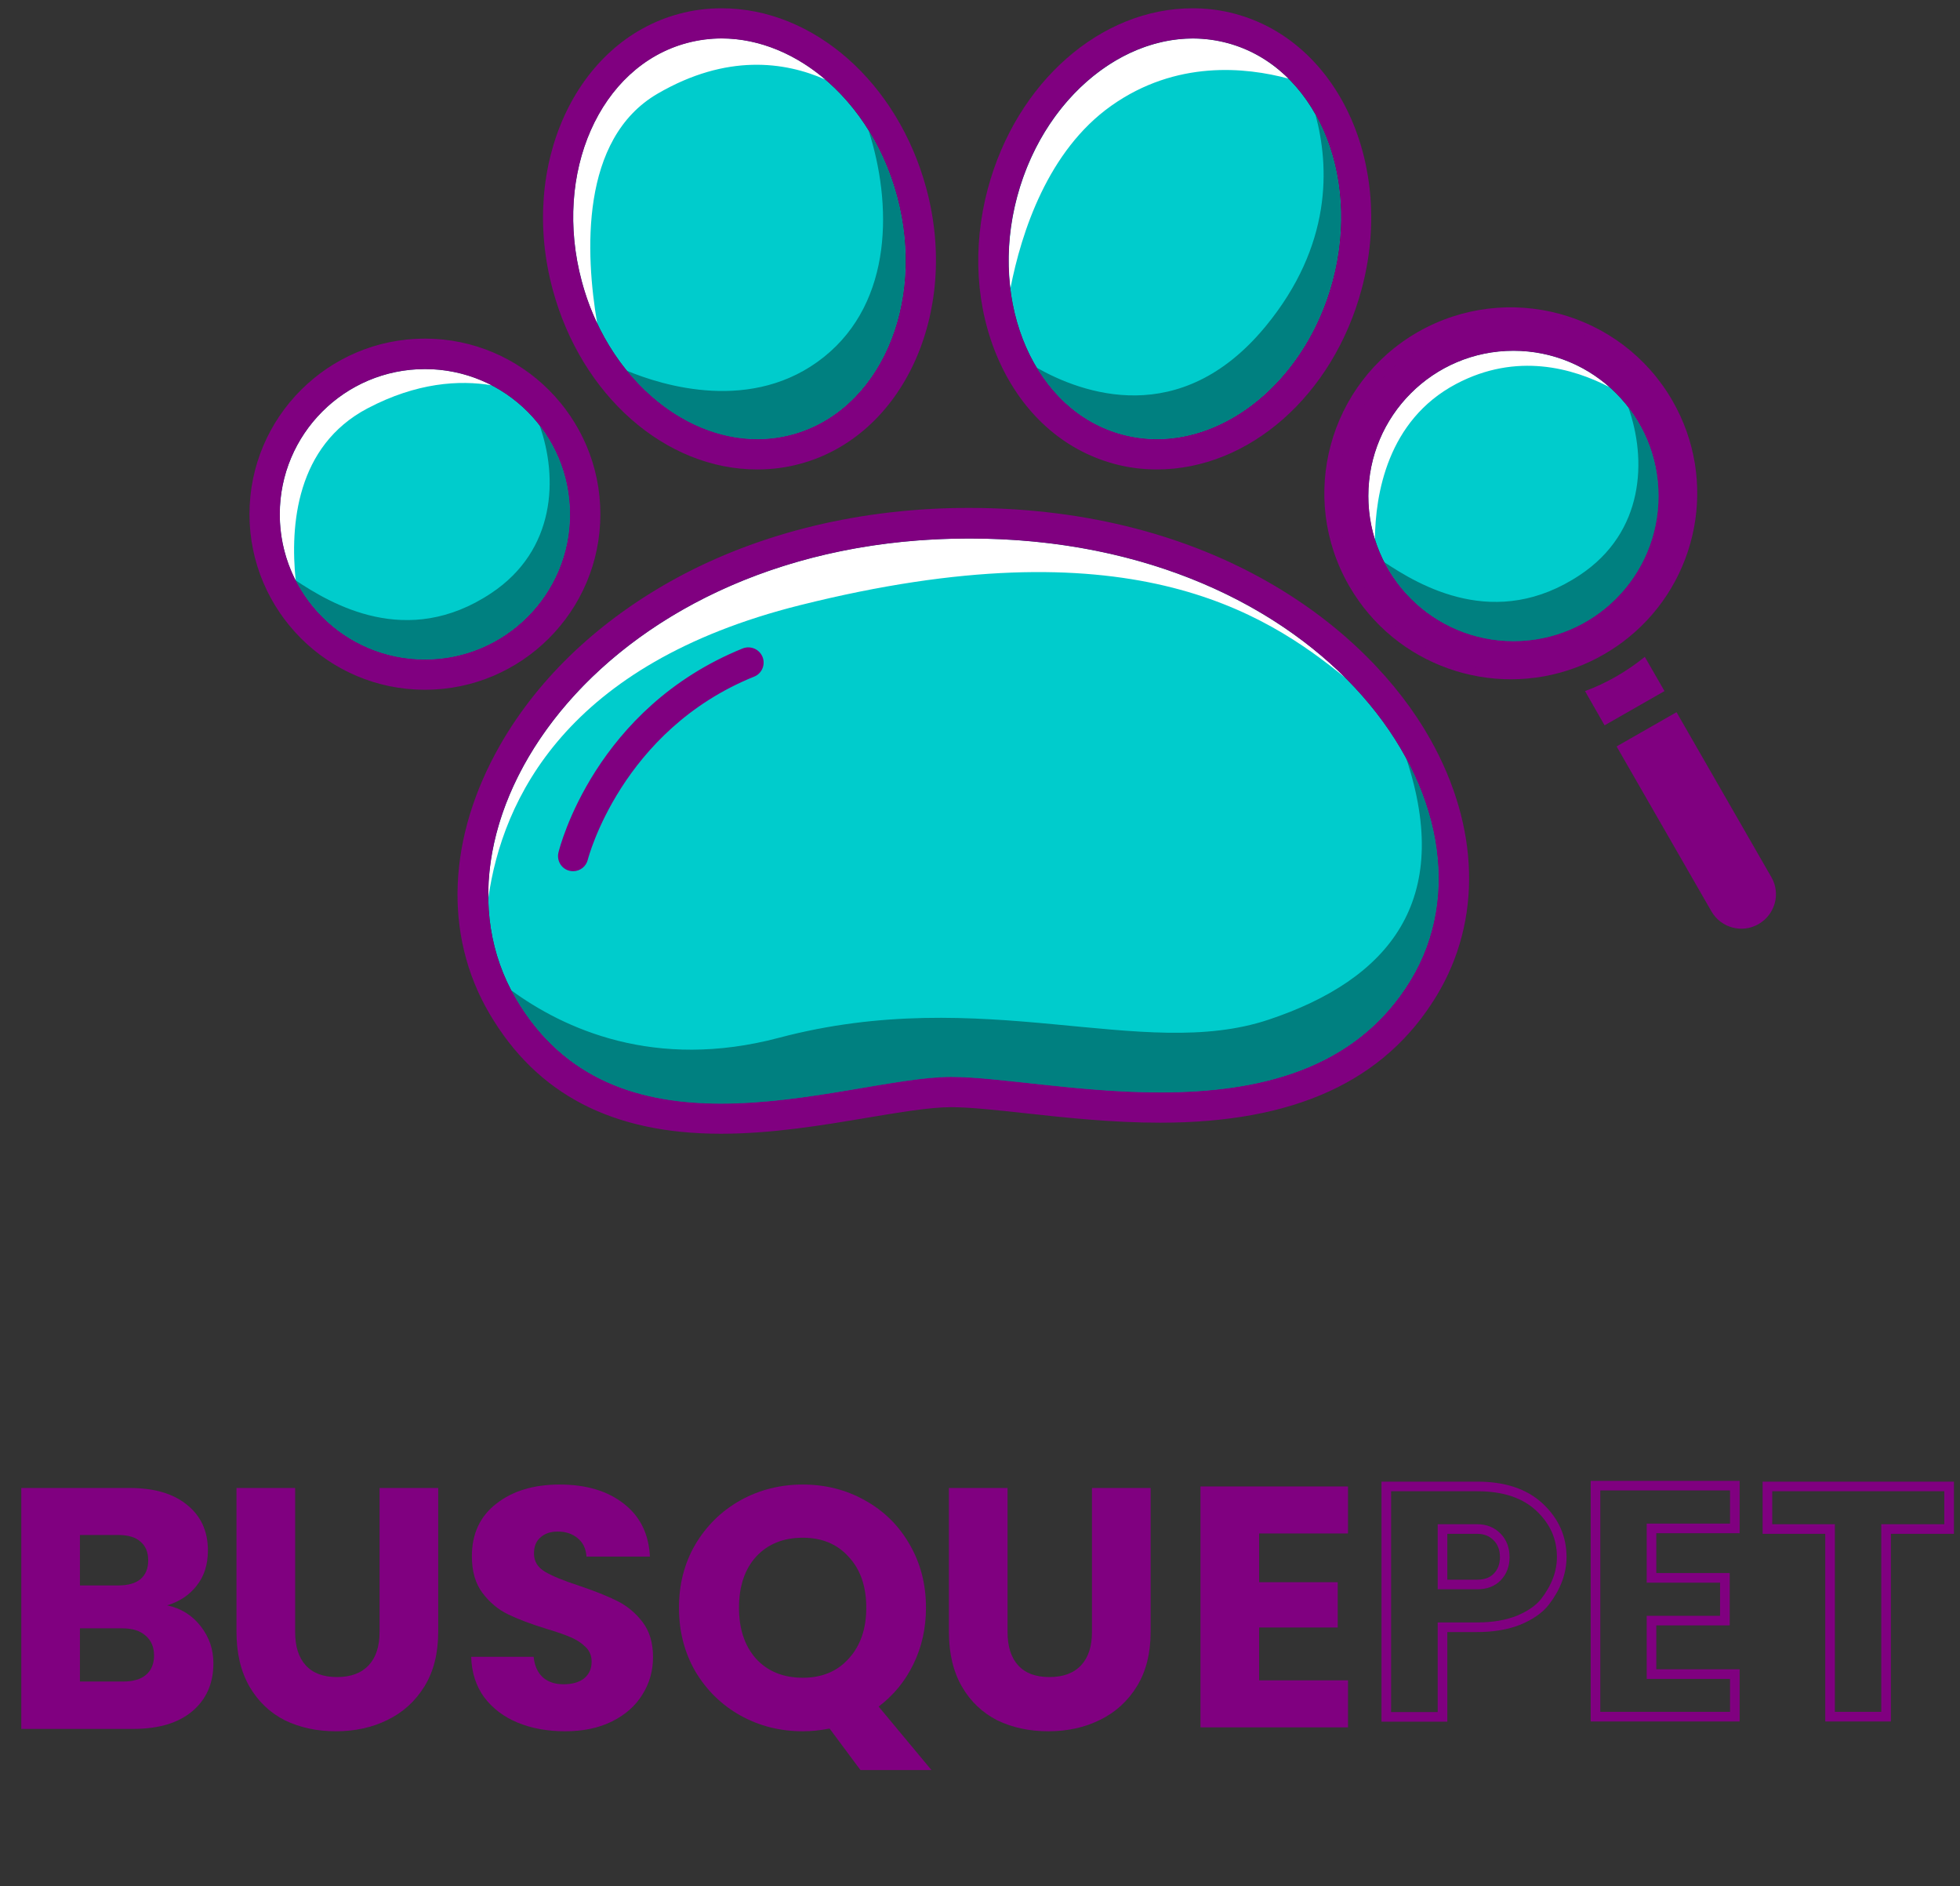 <svg width="185" height="178" viewBox="0 0 185 178" fill="none" xmlns="http://www.w3.org/2000/svg">
<rect x="0" y="0" width="185" height="178" fill="#333333" stroke="none"/>
<path d="M15.771 151.486C17.087 151.766 18.145 152.425 18.944 153.461C19.743 154.476 20.142 155.642 20.142 156.958C20.142 158.858 19.473 160.369 18.134 161.492C16.817 162.593 14.972 163.144 12.597 163.144H2.008V140.411H12.241C14.551 140.411 16.353 140.94 17.649 141.998C18.966 143.055 19.624 144.491 19.624 146.304C19.624 147.643 19.268 148.755 18.555 149.64C17.864 150.525 16.936 151.14 15.771 151.486ZM7.545 149.608H11.172C12.079 149.608 12.77 149.413 13.245 149.025C13.741 148.614 13.989 148.021 13.989 147.244C13.989 146.466 13.741 145.873 13.245 145.463C12.77 145.052 12.079 144.847 11.172 144.847H7.545V149.608ZM11.625 158.675C12.554 158.675 13.266 158.47 13.763 158.059C14.281 157.628 14.54 157.012 14.54 156.214C14.54 155.415 14.27 154.789 13.73 154.335C13.212 153.882 12.489 153.655 11.561 153.655H7.545V158.675H11.625Z" fill="#800080"/>
<path d="M27.858 140.411V154.012C27.858 155.372 28.193 156.419 28.862 157.153C29.532 157.887 30.514 158.254 31.809 158.254C33.104 158.254 34.097 157.887 34.788 157.153C35.479 156.419 35.825 155.372 35.825 154.012V140.411H41.362V153.979C41.362 156.009 40.93 157.725 40.067 159.128C39.203 160.531 38.037 161.589 36.569 162.302C35.123 163.014 33.504 163.37 31.712 163.37C29.92 163.37 28.312 163.025 26.887 162.334C25.484 161.622 24.372 160.564 23.552 159.16C22.731 157.736 22.321 156.009 22.321 153.979V140.411H27.858Z" fill="#800080"/>
<path d="M53.347 163.37C51.685 163.37 50.196 163.1 48.879 162.561C47.562 162.021 46.504 161.222 45.705 160.164C44.928 159.106 44.518 157.833 44.474 156.343H50.368C50.455 157.185 50.746 157.833 51.242 158.286C51.739 158.718 52.387 158.934 53.185 158.934C54.006 158.934 54.654 158.75 55.129 158.383C55.603 157.995 55.841 157.466 55.841 156.797C55.841 156.235 55.647 155.771 55.258 155.404C54.891 155.037 54.427 154.735 53.865 154.497C53.326 154.26 52.549 153.99 51.534 153.688C50.066 153.234 48.868 152.781 47.94 152.328C47.011 151.874 46.212 151.205 45.543 150.32C44.874 149.435 44.539 148.28 44.539 146.855C44.539 144.739 45.306 143.088 46.838 141.9C48.371 140.691 50.368 140.087 52.829 140.087C55.334 140.087 57.352 140.691 58.885 141.9C60.418 143.088 61.238 144.75 61.346 146.887H55.355C55.312 146.153 55.042 145.581 54.546 145.171C54.049 144.739 53.412 144.523 52.635 144.523C51.966 144.523 51.426 144.707 51.016 145.074C50.606 145.419 50.401 145.927 50.401 146.596C50.401 147.33 50.746 147.902 51.437 148.312C52.128 148.722 53.207 149.165 54.675 149.64C56.143 150.136 57.331 150.611 58.237 151.065C59.166 151.518 59.964 152.177 60.633 153.04C61.303 153.904 61.637 155.015 61.637 156.376C61.637 157.671 61.303 158.847 60.633 159.905C59.986 160.963 59.036 161.805 57.784 162.431C56.532 163.057 55.053 163.37 53.347 163.37Z" fill="#800080"/>
<path d="M81.216 167.029L78.302 163.111C77.438 163.284 76.596 163.37 75.776 163.37C73.638 163.37 71.674 162.874 69.882 161.881C68.112 160.888 66.698 159.506 65.64 157.736C64.604 155.944 64.085 153.936 64.085 151.712C64.085 149.489 64.604 147.492 65.64 145.722C66.698 143.951 68.112 142.57 69.882 141.577C71.674 140.583 73.638 140.087 75.776 140.087C77.913 140.087 79.867 140.583 81.637 141.577C83.429 142.57 84.832 143.951 85.847 145.722C86.883 147.492 87.401 149.489 87.401 151.712C87.401 153.655 87.002 155.436 86.203 157.056C85.426 158.653 84.336 159.981 82.932 161.039L87.919 167.029H81.216ZM69.752 151.712C69.752 153.72 70.292 155.328 71.372 156.537C72.473 157.725 73.941 158.319 75.776 158.319C77.589 158.319 79.036 157.714 80.115 156.505C81.216 155.296 81.766 153.699 81.766 151.712C81.766 149.705 81.216 148.107 80.115 146.92C79.036 145.711 77.589 145.106 75.776 145.106C73.941 145.106 72.473 145.7 71.372 146.887C70.292 148.075 69.752 149.683 69.752 151.712Z" fill="#800080"/>
<path d="M95.101 140.411V154.012C95.101 155.372 95.436 156.419 96.105 157.153C96.774 157.887 97.756 158.254 99.052 158.254C100.347 158.254 101.34 157.887 102.031 157.153C102.722 156.419 103.067 155.372 103.067 154.012V140.411H108.605V153.979C108.605 156.009 108.173 157.725 107.309 159.128C106.446 160.531 105.28 161.589 103.812 162.302C102.366 163.014 100.746 163.37 98.954 163.37C97.163 163.37 95.554 163.025 94.129 162.334C92.726 161.622 91.614 160.564 90.794 159.16C89.974 157.736 89.564 156.009 89.564 153.979V140.411H95.101Z" fill="#800080"/>
<path d="M118.847 144.704V149.302H126.263V153.577H118.847V158.564H127.234V163H113.31V140.267H127.234V144.704H118.847Z" fill="#800080"/>
<path d="M166.823 144.284V140.267H183.972V144.284H178.022V161.992H172.735V144.284H166.823V144.284ZM163.747 140.193V144.228H155.881V148.891H162.807V152.926H155.881V157.975H163.747V161.992H150.595V140.193H163.747ZM136.154 149.517H139.432C140.243 149.517 140.869 149.278 141.33 148.798C141.79 148.319 142.03 147.711 142.03 146.937C142.03 146.163 141.79 145.518 141.311 145.039C140.832 144.542 140.206 144.284 139.432 144.284H136.154V149.517V149.517ZM147.408 146.919C147.408 148.393 146.874 149.793 145.824 151.157C145.271 151.857 144.443 152.429 143.337 152.889C142.232 153.332 140.924 153.553 139.432 153.553H136.154V162.011H130.849V140.267H139.432C141.956 140.267 143.908 140.912 145.308 142.22C146.708 143.528 147.408 145.095 147.408 146.919Z" stroke="#800080" stroke-width="0.907"/>
<path d="M139.126 40.507C137.504 41.43 136.344 42.934 135.856 44.728C135.368 46.522 135.605 48.395 136.541 50.018C136.858 50.572 136.673 51.271 136.119 51.587C135.935 51.693 135.737 51.746 135.553 51.746C135.157 51.746 134.762 51.535 134.551 51.165C133.311 49.015 132.995 46.522 133.641 44.134C134.287 41.747 135.829 39.755 137.979 38.528C138.532 38.212 139.231 38.396 139.547 38.95C139.877 39.491 139.679 40.19 139.126 40.507ZM142.593 33.845C140.378 33.845 138.189 34.426 136.265 35.534C133.311 37.222 131.189 39.953 130.305 43.237C129.422 46.509 129.857 49.938 131.558 52.88C133.825 56.824 138.071 59.265 142.633 59.265C144.848 59.265 147.036 58.684 148.961 57.576C155.052 54.094 157.175 46.311 153.668 40.23C151.387 36.286 147.155 33.845 142.593 33.845Z" fill="#800080"/>
<path d="M150.095 59.568C147.814 60.874 145.23 61.559 142.619 61.559C137.24 61.559 132.23 58.671 129.553 54.014C127.549 50.532 127.035 46.495 128.077 42.617C129.131 38.752 131.623 35.52 135.117 33.528C137.398 32.222 139.982 31.536 142.593 31.536C147.972 31.536 152.982 34.425 155.659 39.082C159.785 46.258 157.293 55.452 150.095 59.568ZM157.86 37.815C153.022 29.413 142.276 26.511 133.838 31.325C125.413 36.153 122.5 46.878 127.338 55.281C131.689 62.839 140.813 65.952 148.737 62.997C149.62 62.668 150.503 62.259 151.347 61.771C152.204 61.282 152.995 60.742 153.734 60.135C160.299 54.806 162.211 45.374 157.86 37.815Z" fill="#800080"/>
<path d="M151.453 68.446L157.109 65.214L155.25 61.982C154.42 62.655 153.523 63.275 152.561 63.829C151.598 64.383 150.609 64.844 149.607 65.214L151.453 68.446Z" fill="#800080"/>
<path d="M167.195 82.771L158.243 67.205L152.587 70.437L161.539 86.002C162.436 87.559 164.427 88.1 165.982 87.203C166.76 86.754 167.288 86.042 167.512 85.237C167.736 84.433 167.644 83.536 167.195 82.771Z" fill="#800080"/>
<path d="M53.806 48.534C53.806 40.962 47.675 34.828 40.107 34.828C32.539 34.828 26.408 40.962 26.408 48.534C26.408 56.106 32.539 62.239 40.107 62.239C47.675 62.239 53.806 56.092 53.806 48.534ZM142.853 33.1C135.286 33.1 129.155 39.234 129.155 46.806C129.155 54.378 135.286 60.511 142.853 60.511C150.421 60.511 156.552 54.378 156.552 46.806C156.552 39.234 150.421 33.1 142.853 33.1ZM105.924 41.015C114.138 43.218 123.024 36.741 125.766 26.544C128.509 16.347 124.066 6.269 115.852 4.066C107.638 1.864 98.751 8.34 96.009 18.537C93.267 28.747 97.71 38.812 105.924 41.015ZM74.756 41.015C82.97 38.812 87.413 28.747 84.671 18.537C81.928 8.327 73.042 1.85 64.828 4.066C56.614 6.269 52.171 16.334 54.913 26.544C57.656 36.754 66.542 43.231 74.756 41.015ZM133.15 92.5C123.446 108.488 99.477 101.642 89.773 101.642C80.069 101.642 58.381 110.783 48.677 94.215C38.973 77.647 57.234 50.816 91.487 50.816C125.16 50.816 142.853 76.512 133.15 92.5Z" fill="#00CCCC"/>
<path d="M105.924 41.015C114.138 43.218 123.024 36.742 125.766 26.545C127.309 20.793 126.571 15.082 124.158 10.794C125.49 15.688 125.766 23.155 119.438 30.819C111.395 40.554 102.1 37.111 97.829 34.684C99.714 37.797 102.483 40.092 105.924 41.015ZM74.756 41.015C82.97 38.812 87.413 28.748 84.671 18.538C84.064 16.256 83.128 14.158 81.981 12.298C84.196 19.171 84.328 28.431 77.775 33.681C71.051 39.063 62.494 36.372 59.145 34.974C63.219 39.986 69.152 42.532 74.756 41.015ZM53.806 48.534C53.806 45.368 52.738 42.466 50.931 40.145C52.685 45.065 52.461 51.911 46.383 55.961C38.406 61.29 31.221 56.964 27.898 54.761C30.166 59.193 34.781 62.24 40.107 62.24C47.675 62.24 53.806 56.093 53.806 48.534ZM153.691 38.43C155.445 43.35 155.221 50.197 149.143 54.246C141.166 59.575 133.98 55.249 130.658 53.046C132.926 57.478 137.54 60.525 142.867 60.525C150.435 60.525 156.565 54.391 156.565 46.819C156.552 43.654 155.484 40.738 153.691 38.43ZM132.728 71.553C136.551 78.624 136.921 86.287 133.15 92.501C123.446 108.488 99.477 101.642 89.773 101.642C80.069 101.642 58.381 110.784 48.677 94.215C48.532 93.952 48.387 93.688 48.242 93.437C53.212 97.078 61.795 101.035 73.503 97.935C92.911 92.791 107.756 100.217 119.741 96.221C131.119 92.421 137.197 84.995 132.728 71.553Z" fill="#008080"/>
<path d="M40.107 34.829C32.539 34.829 26.408 40.963 26.408 48.534C26.408 50.79 26.949 52.901 27.911 54.774C27.371 49.59 27.951 42.084 34.688 38.535C39.329 36.095 43.35 35.844 46.422 36.359C44.524 35.383 42.388 34.829 40.107 34.829ZM56.363 30.489C55.256 23.959 54.715 13.103 62.086 8.829C68.585 5.056 74.07 5.808 77.907 7.51C74.11 4.265 69.363 2.84 64.828 4.054C56.614 6.257 52.171 16.322 54.913 26.532C55.282 27.93 55.77 29.249 56.363 30.489ZM142.854 33.101C135.286 33.101 129.155 39.235 129.155 46.806C129.155 48.231 129.379 49.616 129.775 50.909C129.814 46.635 130.961 39.67 137.422 36.24C143.17 33.193 148.51 34.763 151.911 36.53C149.512 34.407 146.334 33.101 142.854 33.101ZM104.895 9.977C111.013 5.65 117.579 6.336 121.613 7.417C120.018 5.835 118.08 4.661 115.865 4.067C107.651 1.864 98.765 8.341 96.022 18.538C95.231 21.492 95.033 24.447 95.376 27.191C96.405 21.915 98.91 14.211 104.895 9.977ZM91.487 50.816C107.176 50.816 119.398 56.396 127.006 63.981C119.253 57.65 106.372 49.379 75.507 57.109C53.423 62.636 47.398 75.471 46.093 84.744C45.882 69.047 63.259 50.816 91.487 50.816Z" fill="white"/>
<path d="M91.487 50.816C57.234 50.816 38.973 77.66 48.677 94.215C53.291 102.09 60.609 104.148 68.071 104.148C76.298 104.148 84.684 101.628 89.773 101.628C94.256 101.628 101.771 103.092 109.523 103.092C118.568 103.092 127.929 101.101 133.15 92.5C142.854 76.512 125.16 50.816 91.487 50.816ZM134.996 69.745C139.676 78.069 139.887 86.894 135.589 93.977C130.697 102.037 122.18 105.942 109.51 105.942C104.948 105.942 100.584 105.467 96.734 105.045C93.952 104.741 91.54 104.478 89.76 104.478C87.756 104.478 84.908 104.966 81.889 105.467C77.67 106.179 72.897 106.984 68.045 106.984C57.814 106.984 50.668 103.277 46.185 95.626C41.847 88.226 42.23 78.992 47.214 70.286C50.879 63.888 56.667 58.44 63.945 54.496C71.908 50.196 81.414 47.927 91.46 47.927C114.52 47.953 129.063 59.206 134.996 69.745ZM53.806 48.534C53.806 40.962 47.675 34.828 40.107 34.828C32.539 34.828 26.408 40.962 26.408 48.534C26.408 56.105 32.539 62.239 40.107 62.239C47.675 62.239 53.806 56.092 53.806 48.534ZM40.107 65.089C30.983 65.089 23.547 57.662 23.547 48.521C23.547 39.379 30.97 31.953 40.107 31.953C49.244 31.953 56.667 39.379 56.667 48.521C56.667 57.662 49.244 65.089 40.107 65.089ZM156.552 46.806C156.552 39.234 150.421 33.1 142.854 33.1C135.286 33.1 129.155 39.234 129.155 46.806C129.155 54.377 135.286 60.511 142.854 60.511C150.421 60.511 156.552 54.391 156.552 46.806ZM159.413 46.806C159.413 55.934 151.99 63.374 142.854 63.374C133.73 63.374 126.294 55.947 126.294 46.806C126.294 37.678 133.717 30.238 142.854 30.238C151.977 30.251 159.413 37.678 159.413 46.806ZM105.924 41.015C107.005 41.305 108.112 41.45 109.207 41.45C116.392 41.45 123.393 35.395 125.78 26.544C128.522 16.334 124.079 6.269 115.865 4.066C114.784 3.776 113.676 3.631 112.582 3.631C105.397 3.631 98.396 9.686 96.009 18.537C93.267 28.747 97.71 38.812 105.924 41.015ZM94.242 33.931C92.107 29.09 91.751 23.365 93.24 17.798C95.93 7.773 103.88 0.782 112.569 0.782C113.927 0.782 115.285 0.953 116.59 1.309C126.32 3.921 131.673 15.582 128.522 27.283C125.832 37.308 117.882 44.299 109.194 44.299C107.836 44.299 106.478 44.128 105.172 43.772C100.36 42.479 96.471 38.983 94.242 33.931ZM54.913 26.544C57.286 35.395 64.3 41.45 71.486 41.45C72.58 41.45 73.675 41.305 74.769 41.015C82.983 38.799 87.426 28.747 84.684 18.537C82.311 9.686 75.296 3.631 68.111 3.631C67.016 3.631 65.922 3.776 64.828 4.066C56.614 6.269 52.171 16.334 54.913 26.544ZM52.158 27.283C49.007 15.569 54.359 3.921 64.09 1.309C65.395 0.953 66.753 0.782 68.111 0.782V3.631V0.782C76.799 0.782 84.737 7.786 87.439 17.798C90.59 29.512 85.237 41.16 75.507 43.772C74.202 44.128 72.844 44.299 71.486 44.299C62.797 44.313 54.847 37.308 52.158 27.283ZM71.974 61.989C72.264 62.714 71.921 63.559 71.183 63.849C58.644 68.914 55.507 81.01 55.48 81.129C55.322 81.775 54.742 82.211 54.096 82.211C53.977 82.211 53.872 82.198 53.753 82.171C52.988 81.987 52.527 81.208 52.711 80.443C52.843 79.889 56.192 66.817 70.115 61.184C70.84 60.907 71.671 61.25 71.974 61.989Z" fill="#800080"/>
</svg>
